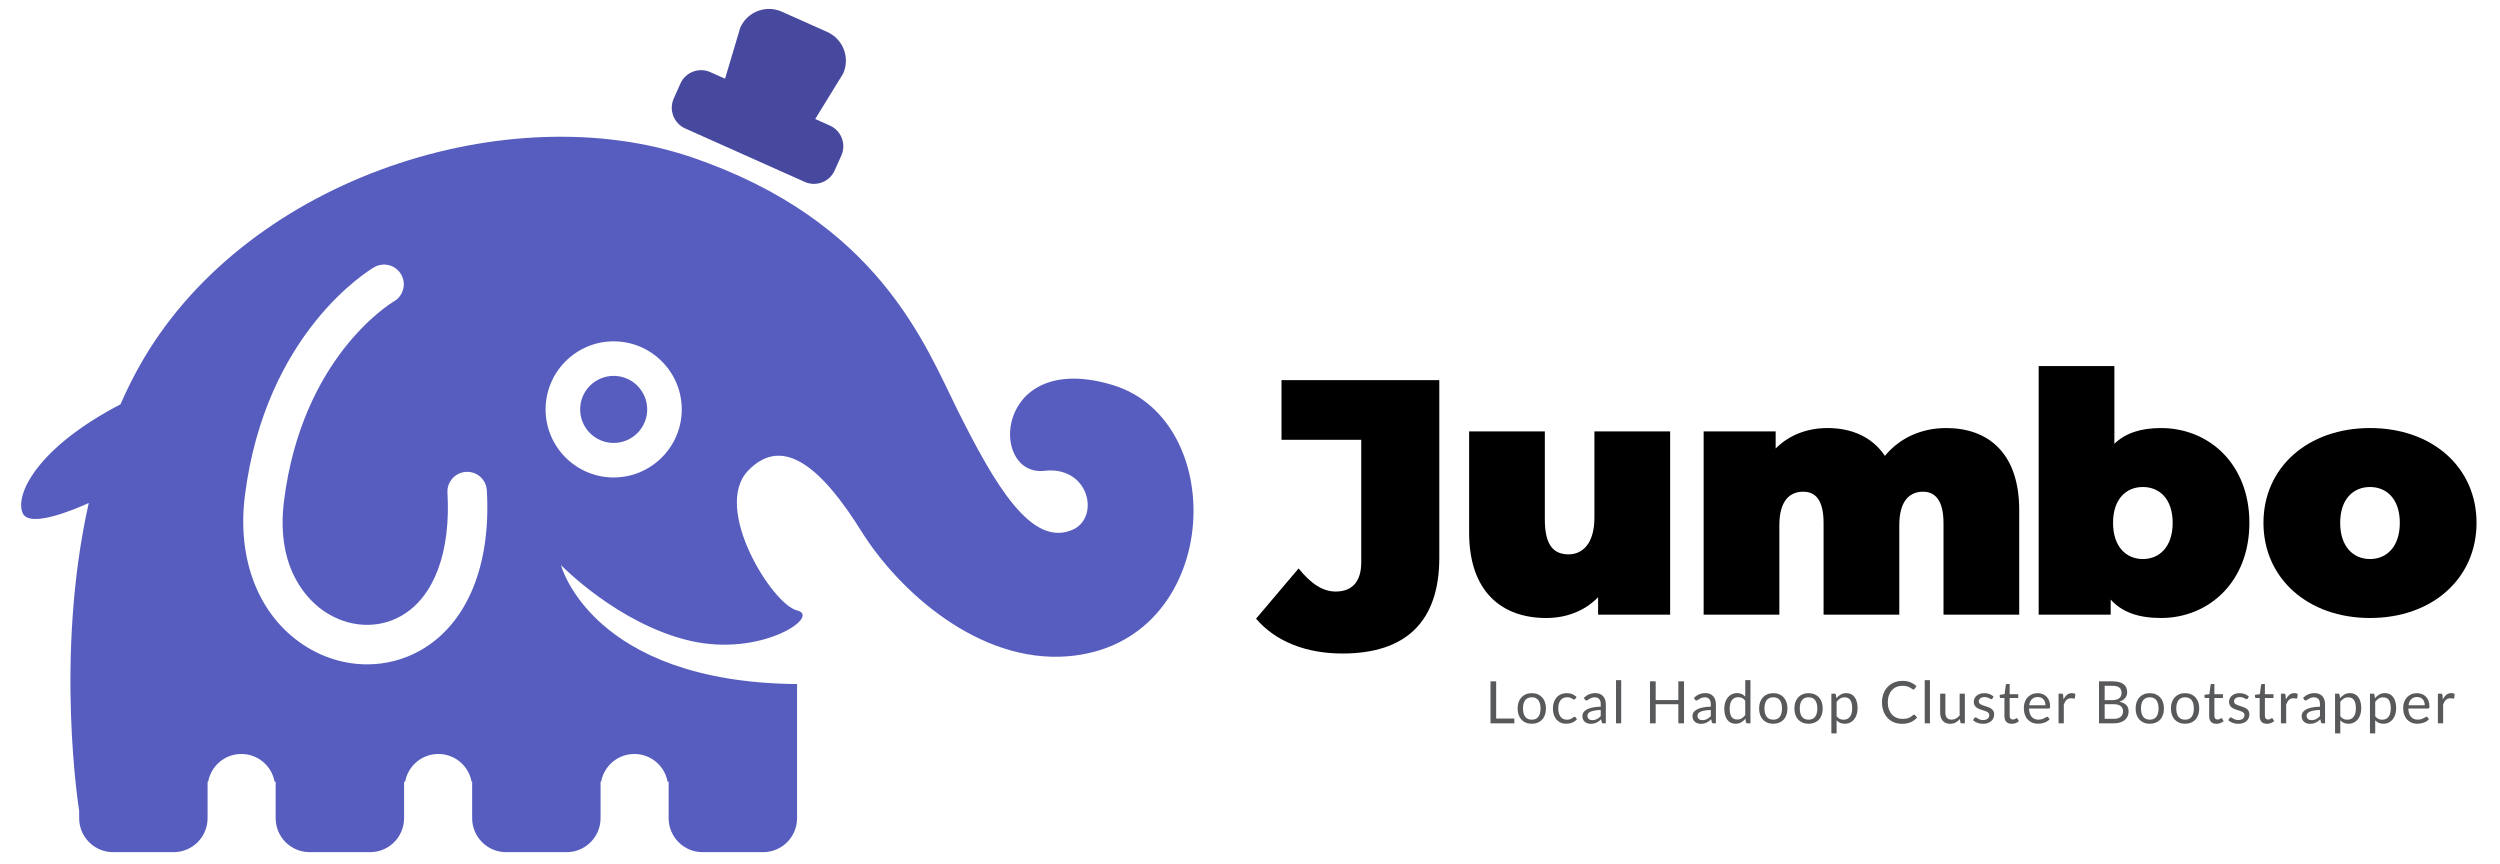 <?xml version="1.0" encoding="utf-8"?>
<!-- Generator: Adobe Illustrator 16.0.0, SVG Export Plug-In . SVG Version: 6.00 Build 0)  -->
<!DOCTYPE svg PUBLIC "-//W3C//DTD SVG 1.1//EN" "http://www.w3.org/Graphics/SVG/1.1/DTD/svg11.dtd">
<svg version="1.1" id="Layer_1" xmlns="http://www.w3.org/2000/svg" xmlns:xlink="http://www.w3.org/1999/xlink" x="0px" y="0px"
	 width="895.455px" height="309.5px" viewBox="0 0 895.455 309.5" enable-background="new 0 0 895.455 309.5" xml:space="preserve">
<g>
	<g>
		<g>
			<path fill="#47499F" d="M245.422,46.009l42.814,19.143c4.098,1.829,8.9-0.003,10.725-4.102l2.396-5.349
				c1.834-4.094-0.004-8.89-4.098-10.725L292,42.625l10.008-16.282c2.541-5.683-0.004-12.34-5.688-14.886L280.04,4.184
				c-5.682-2.543-12.346,0.008-14.879,5.687l-5.459,18.317l-5.26-2.352c-4.098-1.831-8.898,0.004-10.73,4.096l-2.389,5.352
				C239.495,39.375,241.329,44.174,245.422,46.009z"/>
		</g>
	</g>
</g>
<g>
	<g>
		<path fill="#565DBE" d="M219.805,134.633c-6.621,0-12.008,5.385-12.008,12.012c0,6.619,5.387,12.006,12.008,12.006
			s12.012-5.387,12.012-12.006C231.817,140.018,226.426,134.633,219.805,134.633z"/>
	</g>
	<g>
		<path fill="#565DBE" d="M398.512,137.899c-42.613-12.851-44.418,32.979-24.395,30.734c16.031-1.795,19.979,16.681,10.146,21.077
			c-14.703,6.561-27.805-15.815-41.266-42.777c-11.662-23.377-28.311-67.855-95.389-90.645
			C182.768,34.257,89.987,63.05,51.35,128.668c-3.07,5.219-5.793,10.625-8.207,16.166c-30.035,15.626-37.91,32.519-35.012,38.969
			c2.367,5.252,17.152-0.705,23.658-3.633c-12.381,55.188-3.436,110.183-3.436,110.183v2.702c0,6.723,5.451,12.176,12.178,12.176
			h21.65c6.723,0,12.172-5.453,12.172-12.176v-13.076h0.207c1.027-5.64,5.957-9.917,11.895-9.917c5.941,0,10.865,4.277,11.896,9.917
			h0.381v13.076c0,6.723,5.451,12.176,12.18,12.176h21.648c6.721,0,12.178-5.453,12.178-12.176v-13.076h0.379
			c1.031-5.64,5.957-9.917,11.891-9.917c5.943,0,10.869,4.277,11.898,9.917h0.209v13.076c0,6.723,5.453,12.176,12.176,12.176h21.648
			c6.723,0,12.174-5.453,12.174-12.176v-13.076h0.209c1.031-5.64,5.959-9.917,11.891-9.917c5.943,0,10.871,4.277,11.898,9.917h0.385
			v13.076c0,6.723,5.453,12.176,12.176,12.176h21.648c6.725,0,12.178-5.453,12.178-12.176v-19.167v-16.685v-12.182
			c-73.738-0.676-84.562-42.616-84.562-42.616s20.289,20.977,46.004,27.06c25.707,6.091,47.35-8.793,38.559-10.821
			c-8.797-2.028-30.443-36.532-17.59-50.01c12.852-13.478,27.062-0.052,40.588,21.597c13.531,21.645,42.166,47.338,73.867,44.848
			C437.575,230.729,441.127,150.758,398.512,137.899z M150.768,232.852c-5.963,3.415-12.588,5.111-19.27,5.111
			c-7.918,0-15.918-2.381-22.988-7.098c-15.893-10.59-23.666-30.494-20.803-53.246c7.381-58.682,44.723-80.975,46.309-81.896
			c3.373-1.955,7.701-0.809,9.66,2.568c1.955,3.365,0.812,7.682-2.543,9.643c-1.35,0.803-32.932,20.053-39.4,71.453
			c-3.143,24.959,9.174,36.094,14.615,39.72c8.541,5.692,19.037,6.261,27.391,1.481c11.734-6.723,17.764-22.802,16.533-44.105
			c-0.225-3.896,2.754-7.242,6.652-7.461c3.949-0.238,7.236,2.749,7.457,6.65C175.932,202.525,167.325,223.367,150.768,232.852z
			 M219.805,171.021c-13.438,0-24.381-10.935-24.381-24.377c0-13.449,10.943-24.381,24.381-24.381
			c13.445,0,24.387,10.932,24.387,24.381C244.192,160.087,233.25,171.021,219.805,171.021z"/>
	</g>
</g>
<g>
	<path d="M449.896,221.597l15.239-17.999c4.44,5.52,8.64,8.279,13.319,8.279c5.88,0,9.119-3.6,9.119-10.439V157.52h-28.558V136.16
		h56.517v63.598c0,23.039-12.119,34.318-34.678,34.318C467.775,234.076,456.855,229.756,449.896,221.597z"/>
	<path d="M598.212,154.52v65.637h-25.8v-6.239c-4.92,5.04-11.52,7.439-18.599,7.439c-15.721,0-27.6-9.239-27.6-30.599V154.52h27.119
		v31.559c0,9.359,3.24,12.479,8.52,12.479c4.68,0,9.24-3.479,9.24-13.199V154.52H598.212z"/>
	<path d="M723.249,182.719v37.438H696.13v-32.758c0-8.16-3-11.279-7.318-11.279c-4.801,0-8.52,3.239-8.52,11.999v32.038h-27.119
		v-32.758c0-8.16-2.76-11.279-7.32-11.279c-4.799,0-8.52,3.239-8.52,11.999v32.038h-27.119V154.52h25.799v6.119
		c4.92-4.92,11.4-7.319,18.6-7.319c8.52,0,15.959,3.12,20.52,9.96c5.279-6.359,12.959-9.96,21.959-9.96
		C711.97,153.319,723.249,162.079,723.249,182.719z"/>
	<path d="M805.69,187.278c0,21.119-14.52,34.078-31.68,34.078c-8.158,0-14.039-2.159-17.998-6.6v5.399h-25.799V131.12h27.119v27.839
		c3.959-3.84,9.479-5.64,16.678-5.64C791.171,153.319,805.69,166.159,805.69,187.278z M778.212,187.278
		c0-8.521-4.68-12.84-10.68-12.84s-10.68,4.319-10.68,12.84c0,8.52,4.68,12.959,10.68,12.959S778.212,195.798,778.212,187.278z"/>
	<path d="M810.731,187.278c0-19.919,15.961-33.959,38.16-33.959c22.318,0,38.158,14.04,38.158,33.959s-15.84,34.078-38.158,34.078
		C826.692,221.356,810.731,207.197,810.731,187.278z M859.571,187.278c0-8.521-4.682-12.84-10.68-12.84
		c-6,0-10.68,4.319-10.68,12.84c0,8.52,4.68,12.959,10.68,12.959C854.89,200.237,859.571,195.798,859.571,187.278z"/>
</g>
<g>
	<path fill="#58595B" d="M542.407,257.375v1.712h-8.537V244.04h2.027v13.335H542.407z"/>
	<path fill="#58595B" d="M548.665,248.282c0.777,0,1.477,0.13,2.1,0.389s1.155,0.627,1.596,1.103
		c0.441,0.477,0.779,1.052,1.014,1.728s0.352,1.43,0.352,2.263c0,0.84-0.117,1.596-0.352,2.268s-0.572,1.246-1.014,1.722
		c-0.44,0.477-0.973,0.843-1.596,1.098c-0.623,0.256-1.322,0.384-2.1,0.384c-0.784,0-1.49-0.128-2.116-0.384
		c-0.626-0.255-1.16-0.621-1.601-1.098c-0.441-0.476-0.779-1.05-1.014-1.722s-0.352-1.428-0.352-2.268
		c0-0.833,0.117-1.587,0.352-2.263s0.572-1.251,1.014-1.728c0.44-0.476,0.975-0.844,1.601-1.103S547.881,248.282,548.665,248.282z
		 M548.665,257.774c1.05,0,1.834-0.352,2.352-1.056c0.518-0.703,0.777-1.685,0.777-2.945c0-1.267-0.26-2.253-0.777-2.961
		c-0.518-0.706-1.302-1.061-2.352-1.061c-0.532,0-0.996,0.092-1.392,0.273c-0.396,0.183-0.725,0.444-0.987,0.787
		c-0.262,0.344-0.459,0.766-0.588,1.266c-0.129,0.501-0.193,1.065-0.193,1.695c0,1.261,0.26,2.242,0.781,2.945
		C546.808,257.423,547.601,257.774,548.665,257.774z"/>
	<path fill="#58595B" d="M564.226,250.341c-0.057,0.077-0.112,0.136-0.168,0.178c-0.057,0.042-0.133,0.063-0.231,0.063
		c-0.104,0-0.22-0.044-0.347-0.132c-0.125-0.087-0.281-0.184-0.467-0.288c-0.186-0.105-0.413-0.201-0.683-0.289
		c-0.27-0.087-0.601-0.131-0.992-0.131c-0.524,0-0.987,0.093-1.386,0.278c-0.399,0.186-0.734,0.453-1.003,0.803
		c-0.27,0.351-0.473,0.773-0.609,1.271c-0.136,0.497-0.204,1.054-0.204,1.67c0,0.644,0.073,1.216,0.221,1.717
		c0.146,0.5,0.354,0.92,0.624,1.26s0.595,0.599,0.977,0.777c0.382,0.178,0.81,0.268,1.286,0.268c0.455,0,0.83-0.055,1.123-0.163
		c0.295-0.108,0.537-0.229,0.73-0.362c0.192-0.133,0.354-0.254,0.482-0.362c0.13-0.108,0.258-0.162,0.384-0.162
		c0.153,0,0.272,0.06,0.356,0.178l0.525,0.683c-0.23,0.287-0.494,0.532-0.787,0.735c-0.295,0.203-0.611,0.373-0.951,0.509
		c-0.339,0.137-0.694,0.236-1.064,0.3c-0.371,0.062-0.75,0.095-1.135,0.095c-0.665,0-1.283-0.123-1.854-0.368
		s-1.065-0.6-1.485-1.065s-0.749-1.038-0.987-1.717s-0.357-1.452-0.357-2.32c0-0.791,0.111-1.522,0.332-2.194
		c0.22-0.673,0.542-1.252,0.965-1.738c0.424-0.486,0.945-0.866,1.564-1.139c0.62-0.273,1.332-0.41,2.137-0.41
		c0.75,0,1.409,0.121,1.98,0.362c0.57,0.241,1.076,0.583,1.517,1.023L564.226,250.341z"/>
	<path fill="#58595B" d="M567.312,249.952c0.588-0.567,1.222-0.99,1.9-1.271c0.68-0.28,1.432-0.42,2.258-0.42
		c0.596,0,1.123,0.098,1.586,0.294c0.462,0.196,0.85,0.469,1.166,0.818c0.314,0.351,0.553,0.774,0.713,1.271
		c0.161,0.497,0.242,1.044,0.242,1.639v6.804h-0.83c-0.182,0-0.322-0.029-0.42-0.089s-0.175-0.177-0.23-0.353l-0.211-1.008
		c-0.279,0.259-0.553,0.488-0.818,0.688c-0.266,0.2-0.546,0.368-0.84,0.505c-0.294,0.136-0.607,0.241-0.939,0.314
		c-0.333,0.073-0.702,0.11-1.108,0.11c-0.413,0-0.802-0.058-1.165-0.173c-0.364-0.116-0.682-0.289-0.951-0.521
		c-0.27-0.23-0.482-0.522-0.64-0.876s-0.236-0.772-0.236-1.255c0-0.42,0.115-0.824,0.347-1.213c0.23-0.389,0.605-0.733,1.123-1.034
		s1.193-0.548,2.027-0.74c0.832-0.192,1.854-0.303,3.065-0.331v-0.829c0-0.826-0.179-1.451-0.536-1.875
		c-0.356-0.423-0.878-0.635-1.564-0.635c-0.461,0-0.849,0.058-1.16,0.173c-0.311,0.116-0.58,0.245-0.809,0.389
		c-0.227,0.144-0.424,0.273-0.588,0.389s-0.327,0.173-0.488,0.173c-0.125,0-0.234-0.032-0.325-0.1
		c-0.091-0.066-0.168-0.148-0.231-0.246L567.312,249.952z M573.35,254.299c-0.861,0.028-1.595,0.097-2.2,0.205
		s-1.099,0.25-1.48,0.425c-0.381,0.175-0.658,0.382-0.829,0.62c-0.172,0.237-0.257,0.504-0.257,0.798
		c0,0.28,0.045,0.521,0.136,0.725s0.216,0.369,0.373,0.498c0.157,0.13,0.343,0.225,0.557,0.284s0.442,0.089,0.688,0.089
		c0.329,0,0.63-0.033,0.903-0.1s0.529-0.163,0.771-0.289s0.473-0.276,0.693-0.451s0.436-0.375,0.646-0.599V254.299z"/>
	<path fill="#58595B" d="M580.688,243.62v15.467h-1.869V243.62H580.688z"/>
	<path fill="#58595B" d="M603.19,244.04v15.047h-2.037v-6.846h-8.117v6.846h-2.037V244.04h2.037v6.71h8.117v-6.71H603.19z"/>
	<path fill="#58595B" d="M606.739,249.952c0.588-0.567,1.221-0.99,1.9-1.271s1.432-0.42,2.258-0.42c0.595,0,1.123,0.098,1.586,0.294
		c0.461,0.196,0.85,0.469,1.165,0.818c0.315,0.351,0.553,0.774,0.714,1.271c0.16,0.497,0.241,1.044,0.241,1.639v6.804h-0.829
		c-0.182,0-0.322-0.029-0.42-0.089s-0.176-0.177-0.231-0.353l-0.21-1.008c-0.279,0.259-0.553,0.488-0.818,0.688
		c-0.267,0.2-0.547,0.368-0.84,0.505c-0.295,0.136-0.607,0.241-0.94,0.314s-0.702,0.11-1.108,0.11c-0.412,0-0.801-0.058-1.165-0.173
		c-0.364-0.116-0.681-0.289-0.95-0.521c-0.27-0.23-0.482-0.522-0.641-0.876c-0.157-0.354-0.236-0.772-0.236-1.255
		c0-0.42,0.115-0.824,0.347-1.213s0.605-0.733,1.124-1.034c0.518-0.301,1.193-0.548,2.026-0.74s1.854-0.303,3.065-0.331v-0.829
		c0-0.826-0.178-1.451-0.535-1.875c-0.357-0.423-0.879-0.635-1.564-0.635c-0.462,0-0.85,0.058-1.16,0.173
		c-0.312,0.116-0.581,0.245-0.809,0.389s-0.424,0.273-0.588,0.389s-0.328,0.173-0.488,0.173c-0.126,0-0.234-0.032-0.326-0.1
		c-0.09-0.066-0.168-0.148-0.23-0.246L606.739,249.952z M612.776,254.299c-0.861,0.028-1.594,0.097-2.199,0.205
		s-1.1,0.25-1.48,0.425c-0.382,0.175-0.658,0.382-0.83,0.62c-0.172,0.237-0.257,0.504-0.257,0.798c0,0.28,0.046,0.521,0.136,0.725
		c0.092,0.203,0.216,0.369,0.373,0.498c0.158,0.13,0.344,0.225,0.557,0.284c0.214,0.06,0.443,0.089,0.688,0.089
		c0.33,0,0.631-0.033,0.903-0.1c0.273-0.066,0.53-0.163,0.772-0.289c0.241-0.126,0.473-0.276,0.692-0.451
		c0.221-0.175,0.437-0.375,0.646-0.599V254.299z"/>
	<path fill="#58595B" d="M626.983,243.62v15.467h-1.113c-0.266,0-0.434-0.13-0.504-0.389l-0.168-1.291
		c-0.455,0.546-0.973,0.986-1.555,1.322c-0.58,0.336-1.252,0.505-2.016,0.505c-0.609,0-1.162-0.118-1.658-0.353
		c-0.498-0.234-0.922-0.579-1.271-1.034s-0.619-1.021-0.809-1.701c-0.188-0.679-0.283-1.459-0.283-2.341
		c0-0.784,0.105-1.514,0.314-2.189c0.211-0.676,0.512-1.262,0.904-1.759c0.392-0.497,0.873-0.888,1.443-1.171
		s1.213-0.425,1.927-0.425c0.651,0,1.209,0.11,1.675,0.33c0.465,0.221,0.88,0.527,1.244,0.919v-5.891H626.983z M625.114,250.98
		c-0.35-0.469-0.729-0.796-1.135-0.981c-0.405-0.186-0.86-0.278-1.364-0.278c-0.987,0-1.747,0.354-2.278,1.061
		c-0.532,0.707-0.799,1.715-0.799,3.024c0,0.692,0.061,1.286,0.18,1.779c0.118,0.494,0.293,0.899,0.524,1.218
		c0.231,0.319,0.515,0.552,0.851,0.698c0.336,0.147,0.717,0.221,1.145,0.221c0.615,0,1.152-0.14,1.611-0.42
		c0.459-0.279,0.881-0.675,1.266-1.187V250.98z"/>
	<path fill="#58595B" d="M635.162,248.282c0.777,0,1.478,0.13,2.101,0.389s1.154,0.627,1.596,1.103
		c0.441,0.477,0.778,1.052,1.014,1.728c0.234,0.676,0.352,1.43,0.352,2.263c0,0.84-0.117,1.596-0.352,2.268
		c-0.235,0.672-0.572,1.246-1.014,1.722c-0.441,0.477-0.973,0.843-1.596,1.098c-0.623,0.256-1.323,0.384-2.101,0.384
		c-0.784,0-1.489-0.128-2.116-0.384c-0.626-0.255-1.16-0.621-1.601-1.098c-0.44-0.476-0.778-1.05-1.013-1.722
		c-0.235-0.672-0.353-1.428-0.353-2.268c0-0.833,0.117-1.587,0.353-2.263c0.234-0.676,0.572-1.251,1.013-1.728
		c0.44-0.476,0.975-0.844,1.601-1.103C633.673,248.412,634.378,248.282,635.162,248.282z M635.162,257.774
		c1.05,0,1.834-0.352,2.353-1.056c0.518-0.703,0.776-1.685,0.776-2.945c0-1.267-0.259-2.253-0.776-2.961
		c-0.519-0.706-1.303-1.061-2.353-1.061c-0.532,0-0.995,0.092-1.392,0.273c-0.395,0.183-0.725,0.444-0.986,0.787
		c-0.263,0.344-0.459,0.766-0.588,1.266c-0.13,0.501-0.194,1.065-0.194,1.695c0,1.261,0.261,2.242,0.782,2.945
		C633.306,257.423,634.099,257.774,635.162,257.774z"/>
	<path fill="#58595B" d="M647.804,248.282c0.777,0,1.477,0.13,2.1,0.389s1.156,0.627,1.597,1.103
		c0.44,0.477,0.778,1.052,1.013,1.728s0.352,1.43,0.352,2.263c0,0.84-0.117,1.596-0.352,2.268s-0.572,1.246-1.013,1.722
		c-0.44,0.477-0.974,0.843-1.597,1.098c-0.623,0.256-1.322,0.384-2.1,0.384c-0.783,0-1.489-0.128-2.115-0.384
		c-0.627-0.255-1.16-0.621-1.602-1.098c-0.441-0.476-0.779-1.05-1.014-1.722s-0.352-1.428-0.352-2.268
		c0-0.833,0.117-1.587,0.352-2.263s0.572-1.251,1.014-1.728c0.441-0.476,0.975-0.844,1.602-1.103
		C646.314,248.412,647.021,248.282,647.804,248.282z M647.804,257.774c1.051,0,1.834-0.352,2.352-1.056
		c0.519-0.703,0.777-1.685,0.777-2.945c0-1.267-0.259-2.253-0.777-2.961c-0.518-0.706-1.301-1.061-2.352-1.061
		c-0.531,0-0.996,0.092-1.391,0.273c-0.396,0.183-0.725,0.444-0.987,0.787c-0.263,0.344-0.459,0.766-0.589,1.266
		c-0.129,0.501-0.193,1.065-0.193,1.695c0,1.261,0.26,2.242,0.782,2.945C645.946,257.423,646.739,257.774,647.804,257.774z"/>
	<path fill="#58595B" d="M657.747,250.099c0.448-0.553,0.967-0.997,1.555-1.333s1.26-0.504,2.016-0.504
		c0.615,0,1.172,0.117,1.67,0.352c0.496,0.234,0.92,0.581,1.27,1.039c0.351,0.459,0.62,1.027,0.809,1.707
		c0.189,0.679,0.284,1.459,0.284,2.341c0,0.784-0.104,1.514-0.315,2.189c-0.21,0.676-0.513,1.26-0.908,1.754
		c-0.396,0.493-0.879,0.882-1.449,1.165s-1.213,0.426-1.926,0.426c-0.651,0-1.21-0.11-1.676-0.331
		c-0.465-0.221-0.877-0.526-1.233-0.919v4.704h-1.88V248.45h1.124c0.267,0,0.431,0.13,0.493,0.389L657.747,250.099z
		 M657.842,256.525c0.343,0.462,0.718,0.787,1.124,0.976c0.405,0.189,0.861,0.284,1.365,0.284c0.993,0,1.756-0.354,2.289-1.061
		c0.531-0.707,0.797-1.715,0.797-3.024c0-0.692-0.061-1.288-0.184-1.785c-0.122-0.496-0.299-0.904-0.529-1.223
		c-0.231-0.318-0.516-0.552-0.852-0.698c-0.336-0.147-0.717-0.221-1.145-0.221c-0.608,0-1.143,0.14-1.601,0.42
		c-0.459,0.28-0.88,0.676-1.266,1.187V256.525z"/>
	<path fill="#58595B" d="M685.582,255.979c0.112,0,0.21,0.046,0.294,0.137l0.809,0.872c-0.616,0.714-1.363,1.271-2.242,1.669
		c-0.878,0.399-1.94,0.599-3.186,0.599c-1.078,0-2.059-0.188-2.941-0.562c-0.881-0.375-1.634-0.899-2.257-1.575
		s-1.106-1.485-1.448-2.431c-0.344-0.945-0.516-1.984-0.516-3.118c0-1.135,0.179-2.174,0.536-3.119
		c0.356-0.944,0.858-1.757,1.507-2.436c0.646-0.679,1.422-1.206,2.326-1.58c0.902-0.375,1.9-0.562,2.992-0.562
		c1.07,0,2.016,0.172,2.834,0.515c0.82,0.343,1.541,0.809,2.164,1.396l-0.672,0.935c-0.043,0.07-0.097,0.128-0.163,0.174
		c-0.067,0.045-0.156,0.067-0.269,0.067c-0.125,0-0.279-0.067-0.461-0.204c-0.183-0.137-0.42-0.289-0.715-0.457
		c-0.293-0.168-0.661-0.32-1.102-0.457c-0.441-0.136-0.984-0.204-1.628-0.204c-0.777,0-1.487,0.135-2.132,0.404
		s-1.199,0.659-1.664,1.17c-0.466,0.512-0.828,1.135-1.087,1.869c-0.259,0.735-0.388,1.564-0.388,2.489
		c0,0.938,0.135,1.774,0.404,2.509c0.269,0.735,0.637,1.356,1.102,1.864c0.466,0.508,1.016,0.895,1.648,1.16
		c0.634,0.266,1.318,0.398,2.053,0.398c0.448,0,0.853-0.025,1.213-0.078c0.361-0.053,0.693-0.135,0.998-0.247
		c0.305-0.111,0.588-0.254,0.85-0.425c0.264-0.172,0.523-0.377,0.783-0.614C685.345,256.031,685.463,255.979,685.582,255.979z"/>
	<path fill="#58595B" d="M691.273,243.62v15.467h-1.869V243.62H691.273z"/>
	<path fill="#58595B" d="M703.778,248.45v10.637h-1.113c-0.266,0-0.434-0.13-0.504-0.389l-0.146-1.145
		c-0.462,0.512-0.98,0.923-1.554,1.234c-0.574,0.311-1.232,0.467-1.974,0.467c-0.582,0-1.094-0.097-1.539-0.289
		c-0.444-0.192-0.816-0.463-1.118-0.813c-0.301-0.35-0.526-0.773-0.677-1.271s-0.227-1.046-0.227-1.648v-6.783h1.869v6.783
		c0,0.805,0.184,1.428,0.552,1.869c0.367,0.44,0.929,0.661,1.685,0.661c0.553,0,1.07-0.131,1.549-0.394
		c0.48-0.263,0.923-0.625,1.328-1.087v-7.833H703.778z"/>
	<path fill="#58595B" d="M713.669,250.204c-0.084,0.154-0.213,0.23-0.388,0.23c-0.104,0-0.224-0.038-0.356-0.115
		c-0.134-0.077-0.297-0.163-0.488-0.257c-0.193-0.095-0.422-0.183-0.688-0.263s-0.581-0.121-0.944-0.121
		c-0.315,0-0.6,0.041-0.852,0.121s-0.467,0.19-0.645,0.331c-0.18,0.14-0.316,0.303-0.41,0.488c-0.095,0.186-0.142,0.387-0.142,0.604
		c0,0.272,0.079,0.5,0.235,0.683c0.158,0.182,0.366,0.339,0.625,0.472c0.26,0.134,0.553,0.251,0.883,0.353
		c0.328,0.102,0.666,0.21,1.013,0.325s0.685,0.243,1.013,0.383c0.33,0.141,0.623,0.315,0.883,0.525
		c0.259,0.21,0.467,0.467,0.625,0.771c0.157,0.305,0.236,0.671,0.236,1.098c0,0.49-0.088,0.943-0.263,1.359
		c-0.175,0.417-0.435,0.777-0.777,1.082s-0.763,0.544-1.26,0.719s-1.071,0.263-1.722,0.263c-0.742,0-1.414-0.121-2.017-0.362
		s-1.112-0.551-1.532-0.929l0.44-0.715c0.056-0.091,0.122-0.16,0.2-0.21c0.076-0.049,0.174-0.073,0.293-0.073
		c0.127,0,0.26,0.049,0.399,0.147c0.14,0.098,0.31,0.206,0.509,0.325s0.443,0.228,0.73,0.325c0.287,0.099,0.644,0.147,1.07,0.147
		c0.364,0,0.683-0.048,0.956-0.142c0.272-0.095,0.5-0.223,0.683-0.384c0.182-0.161,0.316-0.347,0.404-0.557
		c0.087-0.21,0.131-0.434,0.131-0.672c0-0.294-0.078-0.537-0.236-0.729c-0.157-0.192-0.365-0.357-0.625-0.493
		c-0.259-0.137-0.555-0.256-0.887-0.357c-0.333-0.102-0.672-0.208-1.019-0.32c-0.347-0.111-0.687-0.239-1.019-0.383
		s-0.629-0.324-0.887-0.541c-0.26-0.217-0.468-0.484-0.625-0.804c-0.158-0.318-0.236-0.705-0.236-1.16
		c0-0.405,0.084-0.796,0.252-1.171c0.168-0.374,0.412-0.703,0.734-0.986c0.322-0.284,0.718-0.51,1.188-0.678
		c0.469-0.168,1.004-0.252,1.605-0.252c0.7,0,1.328,0.11,1.885,0.331s1.038,0.523,1.444,0.908L713.669,250.204z"/>
	<path fill="#58595B" d="M720.568,259.255c-0.841,0-1.485-0.234-1.938-0.703c-0.451-0.469-0.677-1.145-0.677-2.026v-6.511h-1.281
		c-0.112,0-0.207-0.033-0.283-0.1c-0.078-0.066-0.115-0.17-0.115-0.31v-0.745l1.742-0.221l0.431-3.287
		c0.021-0.104,0.068-0.19,0.142-0.257c0.074-0.066,0.17-0.1,0.289-0.1h0.945v3.664h3.076v1.354h-3.076v6.384
		c0,0.448,0.107,0.781,0.325,0.998c0.217,0.217,0.497,0.325,0.84,0.325c0.196,0,0.366-0.026,0.509-0.078
		c0.145-0.053,0.268-0.11,0.373-0.174c0.105-0.062,0.194-0.12,0.268-0.173c0.074-0.053,0.139-0.079,0.194-0.079
		c0.099,0,0.186,0.06,0.263,0.179l0.546,0.893c-0.321,0.301-0.71,0.537-1.165,0.709
		C721.521,259.169,721.052,259.255,720.568,259.255z"/>
	<path fill="#58595B" d="M734.145,257.596c-0.231,0.28-0.507,0.523-0.829,0.729c-0.322,0.207-0.667,0.377-1.035,0.51
		c-0.367,0.133-0.746,0.232-1.139,0.299s-0.78,0.101-1.166,0.101c-0.734,0-1.412-0.125-2.031-0.373
		c-0.619-0.249-1.154-0.612-1.606-1.092s-0.804-1.073-1.056-1.78s-0.377-1.519-0.377-2.436c0-0.742,0.113-1.436,0.341-2.079
		c0.228-0.645,0.555-1.202,0.981-1.675c0.428-0.473,0.949-0.844,1.564-1.113c0.616-0.27,1.309-0.404,2.079-0.404
		c0.638,0,1.227,0.107,1.77,0.32c0.542,0.214,1.011,0.521,1.407,0.924c0.395,0.403,0.705,0.899,0.929,1.491s0.336,1.266,0.336,2.021
		c0,0.294-0.031,0.49-0.095,0.588c-0.062,0.098-0.182,0.146-0.356,0.146h-7.108c0.021,0.673,0.113,1.257,0.277,1.754
		c0.165,0.497,0.395,0.912,0.688,1.244c0.294,0.333,0.644,0.581,1.05,0.746c0.406,0.164,0.861,0.246,1.365,0.246
		c0.469,0,0.873-0.054,1.213-0.162s0.631-0.227,0.877-0.353c0.244-0.126,0.449-0.243,0.613-0.352
		c0.165-0.108,0.307-0.162,0.426-0.162c0.154,0,0.273,0.06,0.357,0.178L734.145,257.596z M732.633,252.608
		c0-0.434-0.062-0.831-0.185-1.191c-0.122-0.36-0.301-0.672-0.535-0.935s-0.52-0.466-0.855-0.609s-0.717-0.215-1.145-0.215
		c-0.896,0-1.605,0.261-2.126,0.782c-0.521,0.521-0.845,1.244-0.972,2.168H732.633z"/>
	<path fill="#58595B" d="M739.111,250.582c0.336-0.729,0.748-1.297,1.238-1.706c0.49-0.41,1.088-0.614,1.795-0.614
		c0.225,0,0.439,0.024,0.646,0.073s0.391,0.126,0.551,0.23l-0.137,1.397c-0.041,0.175-0.146,0.262-0.314,0.262
		c-0.098,0-0.24-0.021-0.43-0.062s-0.402-0.063-0.641-0.063c-0.336,0-0.635,0.05-0.898,0.147c-0.262,0.098-0.496,0.243-0.703,0.436
		s-0.393,0.431-0.557,0.714s-0.312,0.607-0.445,0.972v6.72h-1.88V248.45h1.07c0.203,0,0.343,0.039,0.421,0.115
		c0.076,0.077,0.129,0.211,0.156,0.399L739.111,250.582z"/>
	<path fill="#58595B" d="M756.625,244.04c0.924,0,1.721,0.092,2.389,0.273c0.669,0.182,1.219,0.441,1.648,0.777
		c0.431,0.336,0.747,0.747,0.95,1.233s0.305,1.034,0.305,1.644c0,0.371-0.058,0.726-0.173,1.065s-0.289,0.656-0.52,0.95
		c-0.231,0.294-0.523,0.559-0.877,0.793s-0.769,0.425-1.244,0.572c1.105,0.21,1.937,0.604,2.493,1.181
		c0.557,0.578,0.835,1.336,0.835,2.273c0,0.638-0.117,1.218-0.352,1.743s-0.577,0.977-1.029,1.354
		c-0.451,0.378-1.006,0.67-1.664,0.877c-0.658,0.206-1.407,0.31-2.247,0.31h-5.312V244.04H756.625z M753.854,245.646v5.135h2.688
		c0.574,0,1.073-0.062,1.496-0.188c0.424-0.126,0.773-0.301,1.051-0.525c0.276-0.224,0.48-0.495,0.614-0.813
		c0.133-0.318,0.199-0.667,0.199-1.045c0-0.889-0.267-1.538-0.798-1.948c-0.532-0.409-1.358-0.614-2.479-0.614H753.854z
		 M757.108,257.47c0.581,0,1.081-0.066,1.501-0.199s0.765-0.32,1.034-0.562c0.27-0.242,0.468-0.528,0.594-0.861
		c0.126-0.332,0.189-0.698,0.189-1.098c0-0.776-0.277-1.391-0.83-1.843c-0.553-0.451-1.383-0.677-2.488-0.677h-3.255v5.239H757.108z
		"/>
	<path fill="#58595B" d="M770.023,248.282c0.777,0,1.477,0.13,2.101,0.389c0.622,0.259,1.154,0.627,1.596,1.103
		c0.44,0.477,0.778,1.052,1.013,1.728s0.353,1.43,0.353,2.263c0,0.84-0.118,1.596-0.353,2.268s-0.572,1.246-1.013,1.722
		c-0.441,0.477-0.974,0.843-1.596,1.098c-0.624,0.256-1.323,0.384-2.101,0.384c-0.784,0-1.489-0.128-2.115-0.384
		c-0.627-0.255-1.16-0.621-1.602-1.098c-0.441-0.476-0.779-1.05-1.014-1.722s-0.352-1.428-0.352-2.268
		c0-0.833,0.117-1.587,0.352-2.263s0.572-1.251,1.014-1.728c0.441-0.476,0.975-0.844,1.602-1.103
		C768.534,248.412,769.239,248.282,770.023,248.282z M770.023,257.774c1.05,0,1.834-0.352,2.353-1.056
		c0.518-0.703,0.776-1.685,0.776-2.945c0-1.267-0.259-2.253-0.776-2.961c-0.519-0.706-1.303-1.061-2.353-1.061
		c-0.532,0-0.996,0.092-1.392,0.273c-0.396,0.183-0.724,0.444-0.986,0.787c-0.263,0.344-0.459,0.766-0.588,1.266
		c-0.13,0.501-0.194,1.065-0.194,1.695c0,1.261,0.261,2.242,0.782,2.945C768.167,257.423,768.959,257.774,770.023,257.774z"/>
	<path fill="#58595B" d="M782.665,248.282c0.777,0,1.477,0.13,2.101,0.389c0.622,0.259,1.154,0.627,1.596,1.103
		c0.44,0.477,0.778,1.052,1.013,1.728s0.353,1.43,0.353,2.263c0,0.84-0.118,1.596-0.353,2.268s-0.572,1.246-1.013,1.722
		c-0.441,0.477-0.974,0.843-1.596,1.098c-0.624,0.256-1.323,0.384-2.101,0.384c-0.784,0-1.489-0.128-2.115-0.384
		c-0.627-0.255-1.16-0.621-1.602-1.098c-0.441-0.476-0.779-1.05-1.014-1.722s-0.352-1.428-0.352-2.268
		c0-0.833,0.117-1.587,0.352-2.263s0.572-1.251,1.014-1.728c0.441-0.476,0.975-0.844,1.602-1.103
		C781.176,248.412,781.881,248.282,782.665,248.282z M782.665,257.774c1.05,0,1.834-0.352,2.353-1.056
		c0.518-0.703,0.776-1.685,0.776-2.945c0-1.267-0.259-2.253-0.776-2.961c-0.519-0.706-1.303-1.061-2.353-1.061
		c-0.532,0-0.996,0.092-1.392,0.273c-0.396,0.183-0.724,0.444-0.986,0.787c-0.263,0.344-0.459,0.766-0.588,1.266
		c-0.13,0.501-0.194,1.065-0.194,1.695c0,1.261,0.261,2.242,0.782,2.945C780.809,257.423,781.601,257.774,782.665,257.774z"/>
	<path fill="#58595B" d="M793.9,259.255c-0.84,0-1.486-0.234-1.938-0.703s-0.677-1.145-0.677-2.026v-6.511h-1.281
		c-0.112,0-0.207-0.033-0.283-0.1c-0.077-0.066-0.116-0.17-0.116-0.31v-0.745l1.743-0.221l0.431-3.287
		c0.021-0.104,0.068-0.19,0.142-0.257s0.17-0.1,0.289-0.1h0.945v3.664h3.076v1.354h-3.076v6.384c0,0.448,0.108,0.781,0.325,0.998
		s0.497,0.325,0.84,0.325c0.196,0,0.365-0.026,0.509-0.078c0.144-0.053,0.269-0.11,0.373-0.174c0.105-0.062,0.194-0.12,0.268-0.173
		c0.074-0.053,0.139-0.079,0.194-0.079c0.099,0,0.186,0.06,0.263,0.179l0.546,0.893c-0.322,0.301-0.71,0.537-1.165,0.709
		C794.853,259.169,794.383,259.255,793.9,259.255z"/>
	<path fill="#58595B" d="M805.093,250.204c-0.084,0.154-0.214,0.23-0.389,0.23c-0.105,0-0.225-0.038-0.357-0.115
		s-0.296-0.163-0.488-0.257c-0.192-0.095-0.422-0.183-0.688-0.263s-0.581-0.121-0.945-0.121c-0.314,0-0.598,0.041-0.85,0.121
		c-0.253,0.08-0.468,0.19-0.646,0.331c-0.179,0.14-0.314,0.303-0.409,0.488s-0.142,0.387-0.142,0.604c0,0.272,0.078,0.5,0.236,0.683
		c0.157,0.182,0.365,0.339,0.624,0.472c0.26,0.134,0.554,0.251,0.883,0.353c0.328,0.102,0.666,0.21,1.013,0.325
		s0.685,0.243,1.014,0.383c0.329,0.141,0.623,0.315,0.882,0.525s0.467,0.467,0.625,0.771c0.157,0.305,0.236,0.671,0.236,1.098
		c0,0.49-0.088,0.943-0.263,1.359c-0.175,0.417-0.435,0.777-0.777,1.082s-0.763,0.544-1.26,0.719s-1.071,0.263-1.722,0.263
		c-0.742,0-1.414-0.121-2.017-0.362c-0.602-0.241-1.113-0.551-1.533-0.929l0.441-0.715c0.056-0.091,0.122-0.16,0.199-0.21
		c0.077-0.049,0.175-0.073,0.294-0.073c0.126,0,0.259,0.049,0.399,0.147c0.14,0.098,0.31,0.206,0.509,0.325
		c0.2,0.119,0.443,0.228,0.73,0.325c0.286,0.099,0.644,0.147,1.07,0.147c0.364,0,0.683-0.048,0.956-0.142
		c0.272-0.095,0.5-0.223,0.683-0.384c0.182-0.161,0.316-0.347,0.404-0.557c0.087-0.21,0.131-0.434,0.131-0.672
		c0-0.294-0.079-0.537-0.236-0.729s-0.366-0.357-0.625-0.493c-0.259-0.137-0.555-0.256-0.887-0.357
		c-0.333-0.102-0.672-0.208-1.019-0.32c-0.347-0.111-0.687-0.239-1.019-0.383c-0.333-0.144-0.629-0.324-0.888-0.541
		s-0.467-0.484-0.624-0.804c-0.158-0.318-0.236-0.705-0.236-1.16c0-0.405,0.084-0.796,0.252-1.171
		c0.168-0.374,0.413-0.703,0.734-0.986c0.322-0.284,0.718-0.51,1.187-0.678s1.005-0.252,1.606-0.252c0.7,0,1.329,0.11,1.885,0.331
		c0.557,0.221,1.038,0.523,1.444,0.908L805.093,250.204z"/>
	<path fill="#58595B" d="M811.991,259.255c-0.84,0-1.486-0.234-1.938-0.703s-0.677-1.145-0.677-2.026v-6.511h-1.281
		c-0.112,0-0.207-0.033-0.283-0.1c-0.077-0.066-0.116-0.17-0.116-0.31v-0.745l1.743-0.221l0.431-3.287
		c0.021-0.104,0.068-0.19,0.142-0.257s0.17-0.1,0.289-0.1h0.945v3.664h3.076v1.354h-3.076v6.384c0,0.448,0.108,0.781,0.325,0.998
		s0.497,0.325,0.84,0.325c0.196,0,0.365-0.026,0.509-0.078c0.144-0.053,0.269-0.11,0.373-0.174c0.105-0.062,0.194-0.12,0.268-0.173
		c0.074-0.053,0.139-0.079,0.194-0.079c0.099,0,0.186,0.06,0.263,0.179l0.546,0.893c-0.322,0.301-0.71,0.537-1.165,0.709
		C812.943,259.169,812.474,259.255,811.991,259.255z"/>
	<path fill="#58595B" d="M818.764,250.582c0.336-0.729,0.749-1.297,1.239-1.706c0.49-0.41,1.088-0.614,1.795-0.614
		c0.225,0,0.439,0.024,0.646,0.073c0.206,0.049,0.39,0.126,0.551,0.23l-0.137,1.397c-0.042,0.175-0.146,0.262-0.314,0.262
		c-0.099,0-0.241-0.021-0.431-0.062s-0.402-0.063-0.641-0.063c-0.336,0-0.635,0.05-0.897,0.147s-0.497,0.243-0.704,0.436
		c-0.206,0.192-0.392,0.431-0.556,0.714c-0.165,0.283-0.313,0.607-0.446,0.972v6.72h-1.88V248.45h1.071
		c0.203,0,0.343,0.039,0.42,0.115c0.077,0.077,0.129,0.211,0.157,0.399L818.764,250.582z"/>
	<path fill="#58595B" d="M824.927,249.952c0.589-0.567,1.222-0.99,1.901-1.271c0.679-0.28,1.431-0.42,2.257-0.42
		c0.595,0,1.124,0.098,1.586,0.294s0.851,0.469,1.165,0.818c0.315,0.351,0.553,0.774,0.714,1.271
		c0.161,0.497,0.242,1.044,0.242,1.639v6.804h-0.83c-0.182,0-0.321-0.029-0.42-0.089c-0.098-0.06-0.175-0.177-0.23-0.353
		l-0.21-1.008c-0.28,0.259-0.554,0.488-0.819,0.688c-0.266,0.2-0.546,0.368-0.84,0.505c-0.294,0.136-0.607,0.241-0.939,0.314
		c-0.333,0.073-0.702,0.11-1.108,0.11c-0.413,0-0.802-0.058-1.165-0.173c-0.364-0.116-0.681-0.289-0.95-0.521
		c-0.27-0.23-0.483-0.522-0.641-0.876s-0.236-0.772-0.236-1.255c0-0.42,0.115-0.824,0.347-1.213c0.23-0.389,0.605-0.733,1.123-1.034
		c0.519-0.301,1.193-0.548,2.026-0.74s1.855-0.303,3.066-0.331v-0.829c0-0.826-0.179-1.451-0.535-1.875
		c-0.357-0.423-0.879-0.635-1.565-0.635c-0.462,0-0.849,0.058-1.16,0.173c-0.312,0.116-0.581,0.245-0.809,0.389
		s-0.423,0.273-0.588,0.389c-0.164,0.115-0.327,0.173-0.488,0.173c-0.126,0-0.234-0.032-0.325-0.1
		c-0.091-0.066-0.168-0.148-0.23-0.246L824.927,249.952z M830.965,254.299c-0.861,0.028-1.595,0.097-2.2,0.205
		s-1.099,0.25-1.48,0.425c-0.381,0.175-0.658,0.382-0.829,0.62c-0.172,0.237-0.258,0.504-0.258,0.798
		c0,0.28,0.046,0.521,0.137,0.725s0.216,0.369,0.373,0.498c0.157,0.13,0.343,0.225,0.557,0.284c0.213,0.06,0.442,0.089,0.688,0.089
		c0.329,0,0.63-0.033,0.903-0.1c0.272-0.066,0.53-0.163,0.771-0.289s0.473-0.276,0.693-0.451c0.22-0.175,0.436-0.375,0.646-0.599
		V254.299z"/>
	<path fill="#58595B" d="M838.157,250.099c0.448-0.553,0.966-0.997,1.554-1.333s1.26-0.504,2.017-0.504
		c0.615,0,1.172,0.117,1.669,0.352s0.921,0.581,1.271,1.039c0.35,0.459,0.619,1.027,0.809,1.707
		c0.189,0.679,0.283,1.459,0.283,2.341c0,0.784-0.104,1.514-0.314,2.189s-0.513,1.26-0.908,1.754
		c-0.396,0.493-0.879,0.882-1.449,1.165s-1.213,0.426-1.927,0.426c-0.651,0-1.209-0.11-1.675-0.331s-0.877-0.526-1.233-0.919v4.704
		h-1.88V248.45h1.123c0.267,0,0.431,0.13,0.494,0.389L838.157,250.099z M838.252,256.525c0.343,0.462,0.717,0.787,1.123,0.976
		c0.406,0.189,0.861,0.284,1.365,0.284c0.994,0,1.757-0.354,2.289-1.061c0.531-0.707,0.798-1.715,0.798-3.024
		c0-0.692-0.062-1.288-0.184-1.785c-0.123-0.496-0.3-0.904-0.53-1.223c-0.231-0.318-0.515-0.552-0.851-0.698
		c-0.336-0.147-0.718-0.221-1.145-0.221c-0.609,0-1.143,0.14-1.602,0.42c-0.458,0.28-0.88,0.676-1.265,1.187V256.525z"/>
	<path fill="#58595B" d="M850.662,250.099c0.448-0.553,0.966-0.997,1.554-1.333s1.26-0.504,2.017-0.504
		c0.615,0,1.172,0.117,1.669,0.352s0.921,0.581,1.271,1.039c0.35,0.459,0.619,1.027,0.809,1.707
		c0.189,0.679,0.283,1.459,0.283,2.341c0,0.784-0.104,1.514-0.314,2.189s-0.513,1.26-0.908,1.754
		c-0.396,0.493-0.879,0.882-1.449,1.165s-1.213,0.426-1.927,0.426c-0.651,0-1.209-0.11-1.675-0.331s-0.877-0.526-1.233-0.919v4.704
		h-1.88V248.45H850c0.267,0,0.431,0.13,0.494,0.389L850.662,250.099z M850.757,256.525c0.343,0.462,0.717,0.787,1.123,0.976
		c0.406,0.189,0.861,0.284,1.365,0.284c0.994,0,1.757-0.354,2.289-1.061c0.531-0.707,0.798-1.715,0.798-3.024
		c0-0.692-0.062-1.288-0.184-1.785c-0.123-0.496-0.3-0.904-0.53-1.223c-0.231-0.318-0.515-0.552-0.851-0.698
		c-0.336-0.147-0.718-0.221-1.145-0.221c-0.609,0-1.143,0.14-1.602,0.42c-0.458,0.28-0.88,0.676-1.265,1.187V256.525z"/>
	<path fill="#58595B" d="M870.014,257.596c-0.23,0.28-0.508,0.523-0.829,0.729c-0.322,0.207-0.667,0.377-1.034,0.51
		c-0.368,0.133-0.748,0.232-1.14,0.299s-0.78,0.101-1.165,0.101c-0.735,0-1.413-0.125-2.032-0.373
		c-0.619-0.249-1.155-0.612-1.606-1.092s-0.803-1.073-1.056-1.78c-0.252-0.707-0.378-1.519-0.378-2.436
		c0-0.742,0.114-1.436,0.342-2.079c0.228-0.645,0.555-1.202,0.981-1.675s0.948-0.844,1.564-1.113s1.31-0.404,2.079-0.404
		c0.637,0,1.227,0.107,1.77,0.32c0.542,0.214,1.012,0.521,1.407,0.924c0.395,0.403,0.705,0.899,0.929,1.491s0.336,1.266,0.336,2.021
		c0,0.294-0.031,0.49-0.095,0.588c-0.062,0.098-0.182,0.146-0.356,0.146h-7.108c0.021,0.673,0.113,1.257,0.278,1.754
		c0.164,0.497,0.394,0.912,0.688,1.244c0.294,0.333,0.644,0.581,1.05,0.746c0.406,0.164,0.861,0.246,1.365,0.246
		c0.469,0,0.873-0.054,1.213-0.162c0.339-0.108,0.632-0.227,0.877-0.353c0.244-0.126,0.449-0.243,0.614-0.352
		c0.164-0.108,0.306-0.162,0.425-0.162c0.154,0,0.273,0.06,0.357,0.178L870.014,257.596z M868.502,252.608
		c0-0.434-0.062-0.831-0.184-1.191c-0.123-0.36-0.302-0.672-0.536-0.935s-0.52-0.466-0.855-0.609s-0.718-0.215-1.145-0.215
		c-0.896,0-1.604,0.261-2.126,0.782s-0.846,1.244-0.972,2.168H868.502z"/>
	<path fill="#58595B" d="M874.979,250.582c0.336-0.729,0.749-1.297,1.239-1.706c0.49-0.41,1.088-0.614,1.795-0.614
		c0.225,0,0.439,0.024,0.646,0.073c0.206,0.049,0.39,0.126,0.551,0.23l-0.137,1.397c-0.042,0.175-0.146,0.262-0.314,0.262
		c-0.099,0-0.241-0.021-0.431-0.062s-0.402-0.063-0.641-0.063c-0.336,0-0.635,0.05-0.897,0.147s-0.497,0.243-0.704,0.436
		c-0.206,0.192-0.392,0.431-0.556,0.714c-0.165,0.283-0.313,0.607-0.446,0.972v6.72h-1.88V248.45h1.071
		c0.203,0,0.343,0.039,0.42,0.115c0.077,0.077,0.129,0.211,0.157,0.399L874.979,250.582z"/>
</g>
</svg>
